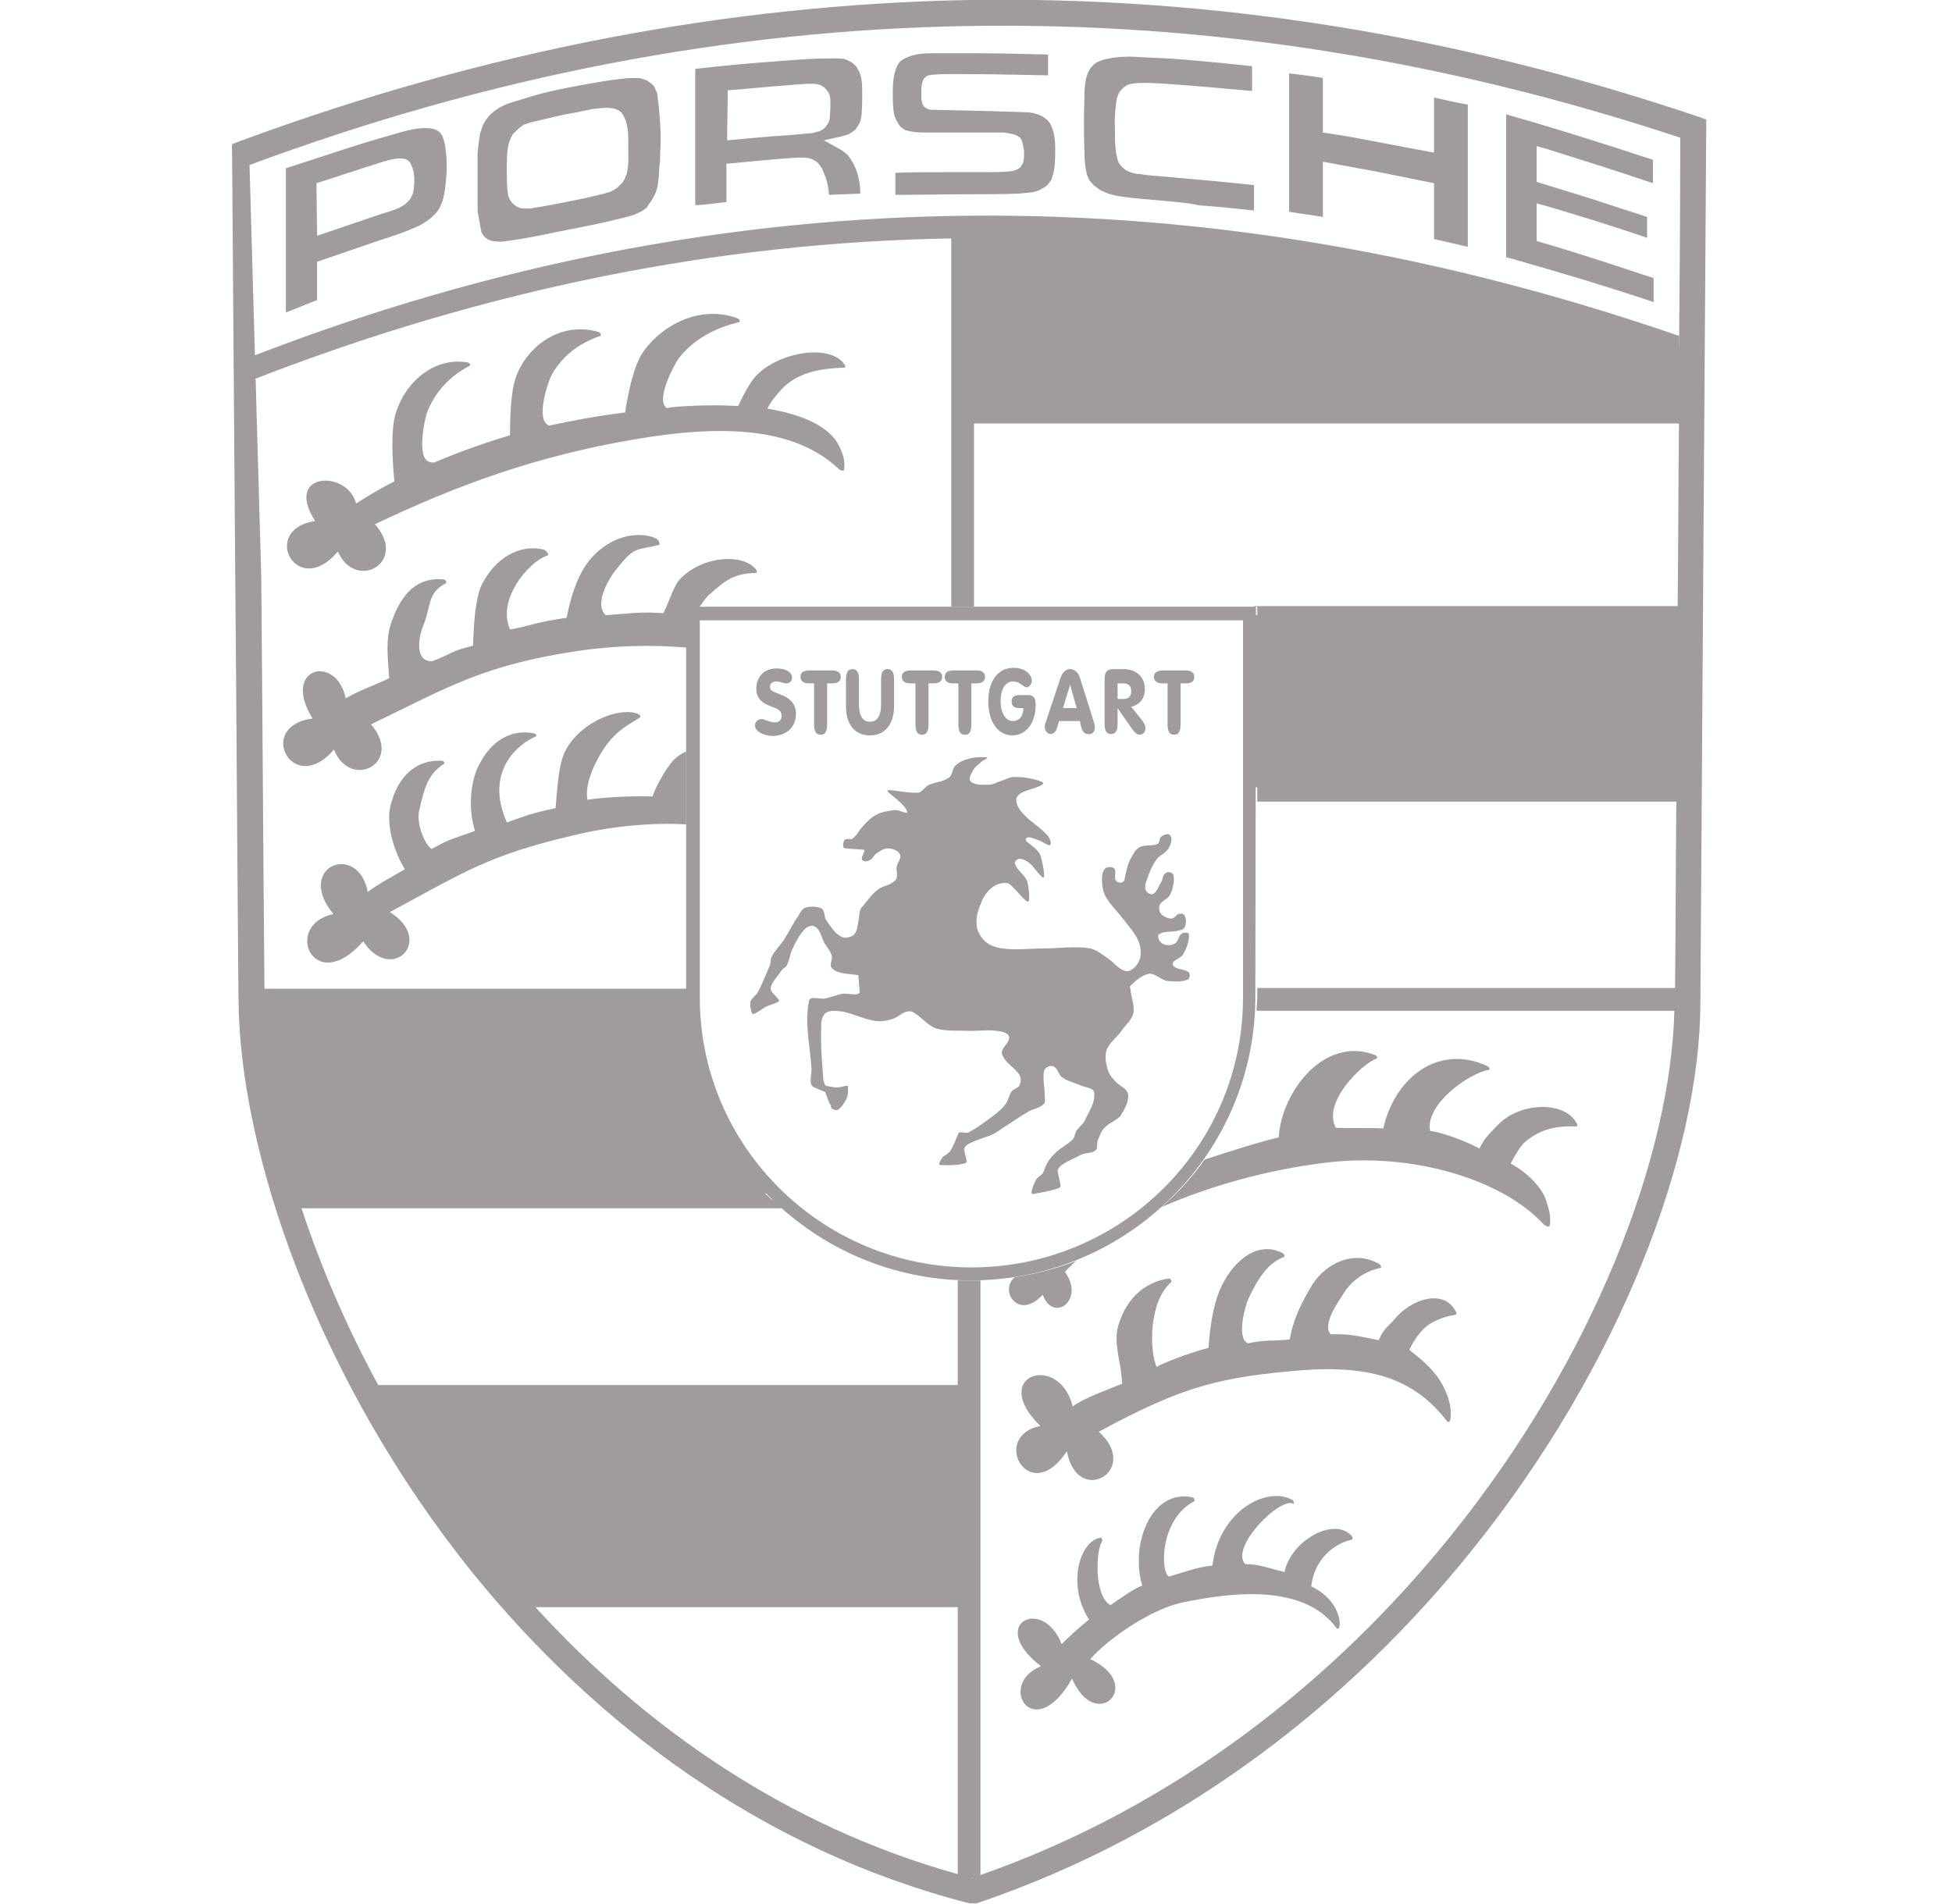<svg width="41" height="40" viewBox="0 0 41 40" fill="none" xmlns="http://www.w3.org/2000/svg">
<g clip-path="url(#clip0_413_281)">
<path d="M22.532 29.546C22.764 29.369 23.283 29.191 23.569 29.069C23.556 28.632 23.378 28.222 23.487 27.854C23.678 27.199 24.129 26.912 24.566 26.858C24.593 26.871 24.62 26.926 24.593 26.94C24.347 27.172 24.252 27.499 24.211 27.854C24.197 27.99 24.17 28.413 24.293 28.714C24.552 28.577 25.18 28.359 25.384 28.318C25.412 27.881 25.48 27.458 25.603 27.144C25.848 26.53 26.394 26.039 26.94 26.326C26.968 26.339 26.995 26.394 26.968 26.407C26.626 26.53 26.408 26.885 26.217 27.294C26.162 27.417 25.971 28.072 26.19 28.209C26.19 28.209 26.203 28.209 26.203 28.222C26.599 28.14 26.667 28.181 27.09 28.14C27.159 27.718 27.35 27.349 27.513 27.076C27.759 26.598 28.4 26.216 28.974 26.558C29.001 26.571 29.028 26.639 28.987 26.639C28.591 26.721 28.332 26.98 28.196 27.212C28.128 27.322 27.759 27.827 27.95 28.031C27.964 28.031 27.991 28.031 28.018 28.031C28.36 28.018 28.605 28.086 28.96 28.154C29.069 27.895 29.165 27.868 29.274 27.731C29.67 27.253 30.338 27.09 30.57 27.54C30.598 27.567 30.598 27.622 30.57 27.622C30.366 27.649 30.024 27.758 29.861 27.963C29.82 28.004 29.711 28.127 29.601 28.359C30.065 28.714 30.325 29 30.448 29.478C30.475 29.56 30.516 30.051 30.352 29.805C29.601 28.864 28.591 28.659 27.077 28.809C25.453 28.959 24.702 29.205 23.078 30.078C23.979 30.884 22.628 31.675 22.409 30.488C21.618 31.689 20.785 30.174 21.85 29.956C20.758 28.891 22.245 28.4 22.532 29.546Z" fill="#A09C9C"/>
<path d="M25.303 24.36C25.889 24.169 26.531 23.965 26.858 23.896C26.913 22.941 27.814 21.754 28.878 22.163C28.919 22.177 28.946 22.231 28.905 22.245C28.633 22.327 27.759 23.159 28.059 23.692C28.278 23.705 28.878 23.692 29.056 23.705C29.288 22.654 30.202 21.917 31.239 22.395C31.28 22.409 31.307 22.477 31.266 22.477C30.857 22.545 29.929 23.2 30.038 23.76C30.229 23.773 30.748 23.951 31.075 24.128C31.198 23.869 31.335 23.773 31.457 23.637C31.908 23.159 32.836 23.118 33.109 23.582C33.136 23.61 33.136 23.664 33.109 23.664C32.713 23.651 32.358 23.705 32.017 24.005C31.962 24.046 31.853 24.21 31.73 24.442C32.058 24.62 32.426 24.961 32.495 25.288C32.549 25.452 32.577 25.588 32.549 25.752C32.536 25.793 32.454 25.752 32.426 25.725C31.567 24.783 29.67 24.197 27.827 24.428C26.599 24.579 25.398 24.92 24.402 25.357C24.743 25.056 25.043 24.729 25.303 24.36ZM22.6 26.489C22.519 26.571 22.437 26.639 22.368 26.721C22.805 27.322 22.109 27.799 21.904 27.199C21.386 27.758 20.976 27.103 21.318 26.83C21.754 26.762 22.191 26.653 22.6 26.489Z" fill="#A09C9C"/>
<path d="M22.3 34.541C22.423 34.405 22.723 34.145 22.873 34.023C22.409 33.299 22.669 32.371 23.119 32.303C23.146 32.317 23.16 32.358 23.146 32.385C23.023 32.562 22.969 33.518 23.324 33.722C23.501 33.599 23.842 33.354 23.992 33.313C23.733 32.439 24.183 31.266 25.057 31.457C25.084 31.471 25.098 31.525 25.084 31.539C24.375 31.907 24.361 32.999 24.552 33.122C24.838 33.04 25.152 32.917 25.466 32.89C25.603 31.73 26.626 31.211 27.145 31.511C27.172 31.525 27.186 31.593 27.172 31.593C26.886 31.43 25.807 32.535 26.162 32.862C26.408 32.849 26.695 32.958 26.981 33.026C27.104 32.385 28.005 31.853 28.387 32.262C28.414 32.289 28.414 32.344 28.4 32.344C28.059 32.412 27.609 32.726 27.541 33.327C28.264 33.668 28.182 34.377 28.059 34.186C27.377 33.286 25.93 33.436 24.825 33.668C24.183 33.804 23.283 34.418 22.901 34.855C24.061 35.401 23.01 36.424 22.518 35.264C21.713 36.684 20.922 35.387 21.863 35.005C20.717 34.118 21.904 33.518 22.3 34.541Z" fill="#A09C9C"/>
<path d="M10.618 33.463C9.471 32.139 8.502 30.706 7.725 29.26H20.28V33.463H10.618Z" fill="#A09C9C"/>
<path d="M26.326 12.924H35.552V16.54H26.326V12.924Z" fill="#A09C9C"/>
<path d="M35.551 7.438L32.822 6.469L29.642 5.827L26.067 5.049L22.75 4.79H20.226V8.598H35.538L35.551 7.438Z" fill="#A09C9C"/>
<path d="M7.138 3.166C7.507 3.043 7.875 2.934 8.257 2.825C8.394 2.784 8.53 2.743 8.68 2.716C8.83 2.689 8.98 2.675 9.131 2.716L9.185 2.743C9.24 2.77 9.267 2.811 9.294 2.866C9.335 2.961 9.349 3.057 9.363 3.166C9.39 3.385 9.39 3.603 9.363 3.821C9.349 3.999 9.322 4.176 9.253 4.326C9.226 4.394 9.185 4.449 9.131 4.504C9.09 4.545 9.049 4.585 9.008 4.613C8.912 4.681 8.83 4.736 8.721 4.777C8.476 4.886 8.23 4.968 7.971 5.049C7.534 5.2 7.097 5.35 6.66 5.5V6.305C6.442 6.387 6.224 6.482 6.005 6.564V3.535C6.387 3.412 6.756 3.289 7.138 3.166ZM6.66 4.954C7.097 4.804 7.534 4.654 7.984 4.504C8.121 4.463 8.257 4.422 8.38 4.367L8.476 4.313L8.516 4.285L8.557 4.244L8.598 4.203L8.626 4.162L8.667 4.081C8.68 4.026 8.694 3.985 8.694 3.93C8.708 3.794 8.708 3.671 8.667 3.535L8.639 3.466L8.612 3.412L8.571 3.371L8.516 3.344L8.462 3.33H8.407H8.353C8.216 3.344 8.093 3.385 7.957 3.425C7.52 3.562 7.083 3.712 6.647 3.849L6.66 4.954ZM12.215 1.788C12.515 1.733 12.802 1.679 13.102 1.651C13.197 1.638 13.293 1.638 13.389 1.638C13.43 1.638 13.484 1.651 13.525 1.665C13.566 1.679 13.593 1.692 13.634 1.72C13.662 1.747 13.689 1.76 13.716 1.788C13.743 1.815 13.757 1.856 13.771 1.883C13.798 1.938 13.812 1.979 13.812 2.033C13.839 2.211 13.852 2.402 13.866 2.593C13.88 2.811 13.88 3.016 13.866 3.221C13.866 3.303 13.866 3.398 13.852 3.48C13.839 3.644 13.839 3.808 13.798 3.971C13.784 4.012 13.771 4.053 13.757 4.081C13.73 4.135 13.702 4.19 13.662 4.244L13.58 4.367L13.457 4.449C13.402 4.476 13.361 4.49 13.307 4.517C13.088 4.585 12.87 4.626 12.652 4.681C12.201 4.777 11.751 4.858 11.3 4.954C11.082 4.995 10.864 5.036 10.645 5.063C10.591 5.077 10.523 5.077 10.468 5.077L10.332 5.063C10.291 5.049 10.263 5.036 10.236 5.022L10.168 4.968L10.113 4.886L10.031 4.435V3.221C10.045 3.084 10.059 2.934 10.086 2.798L10.127 2.675C10.154 2.607 10.181 2.552 10.222 2.497L10.318 2.388L10.4 2.32C10.482 2.265 10.577 2.211 10.686 2.17L11.178 2.02C11.492 1.924 11.846 1.856 12.215 1.788ZM11.874 2.402L11.164 2.566C11.109 2.579 11.055 2.607 11 2.62L10.946 2.661L10.891 2.702L10.85 2.743L10.809 2.784L10.768 2.825L10.741 2.88C10.714 2.921 10.7 2.975 10.686 3.016C10.645 3.193 10.645 3.371 10.645 3.548C10.645 3.739 10.645 3.93 10.673 4.108L10.7 4.176L10.741 4.244L10.796 4.299L10.85 4.34L10.918 4.367L10.987 4.381H11.069C11.123 4.381 11.164 4.381 11.205 4.367C11.478 4.326 11.751 4.272 12.024 4.217C12.242 4.176 12.474 4.121 12.693 4.067C12.733 4.053 12.788 4.04 12.829 4.026L12.897 3.985L12.966 3.944L13.02 3.889L13.075 3.835L13.116 3.767L13.143 3.698L13.17 3.63C13.211 3.425 13.197 3.234 13.197 3.03C13.197 2.921 13.197 2.811 13.184 2.716L13.17 2.634C13.156 2.579 13.143 2.525 13.116 2.47L13.088 2.416L13.061 2.375L13.02 2.334L12.993 2.32L12.938 2.293L12.884 2.279L12.774 2.265C12.652 2.265 12.542 2.279 12.433 2.293C12.242 2.334 12.051 2.375 11.874 2.402ZM16.377 1.283C16.718 1.256 17.06 1.228 17.401 1.228C17.469 1.228 17.551 1.228 17.619 1.228C17.701 1.228 17.769 1.242 17.837 1.283C17.865 1.296 17.892 1.31 17.906 1.324C17.96 1.365 18.001 1.406 18.029 1.474C18.056 1.515 18.07 1.569 18.083 1.61C18.11 1.72 18.11 1.842 18.11 1.952C18.11 2.102 18.11 2.238 18.097 2.388C18.097 2.443 18.083 2.497 18.07 2.552L18.042 2.607C18.015 2.648 18.001 2.675 17.974 2.716L17.906 2.77C17.878 2.784 17.851 2.811 17.81 2.825C17.769 2.839 17.715 2.852 17.674 2.866L17.305 2.948L17.674 3.153C17.728 3.193 17.769 3.221 17.81 3.262L17.851 3.316C17.906 3.398 17.947 3.48 17.988 3.576C18.042 3.739 18.07 3.903 18.07 4.067C17.851 4.081 17.633 4.081 17.414 4.094C17.401 3.971 17.387 3.862 17.346 3.739L17.292 3.603L17.264 3.535L17.223 3.48L17.182 3.425L17.128 3.385L17.06 3.344C17.019 3.33 16.978 3.316 16.937 3.316C16.855 3.303 16.759 3.316 16.677 3.316C16.254 3.344 15.845 3.385 15.422 3.425L15.258 3.439V4.244C15.04 4.272 14.822 4.299 14.603 4.313V1.447C15.204 1.378 15.79 1.324 16.377 1.283ZM15.272 2.948C15.709 2.907 16.145 2.866 16.582 2.839C16.732 2.825 16.882 2.811 17.032 2.798C17.073 2.798 17.114 2.784 17.155 2.77L17.21 2.757L17.264 2.729L17.305 2.702L17.346 2.661L17.373 2.62L17.401 2.579C17.414 2.538 17.428 2.511 17.428 2.47C17.442 2.347 17.442 2.224 17.442 2.102C17.442 2.061 17.428 2.02 17.414 1.965L17.387 1.924L17.36 1.883L17.319 1.842L17.278 1.815L17.237 1.788L17.182 1.774C17.142 1.76 17.101 1.76 17.06 1.76C16.841 1.76 16.623 1.788 16.418 1.801C16.036 1.829 15.668 1.87 15.286 1.897L15.272 2.948ZM19.912 3.617C20.157 3.617 20.403 3.617 20.663 3.617C20.826 3.617 21.004 3.617 21.181 3.603C21.222 3.603 21.249 3.589 21.29 3.589C21.331 3.576 21.358 3.562 21.386 3.548L21.427 3.521L21.454 3.48L21.481 3.439L21.495 3.398L21.509 3.303V3.166L21.481 3.016L21.468 2.975L21.454 2.934L21.427 2.893L21.386 2.866L21.345 2.839L21.249 2.811L21.085 2.784H20.881H19.503C19.366 2.784 19.23 2.784 19.107 2.757C19.066 2.743 19.038 2.743 19.011 2.729L18.97 2.702L18.929 2.675L18.902 2.648L18.875 2.607L18.847 2.566C18.82 2.511 18.793 2.457 18.779 2.402C18.752 2.252 18.752 2.088 18.752 1.938C18.752 1.747 18.765 1.556 18.847 1.378C18.861 1.351 18.888 1.324 18.902 1.296C18.997 1.215 19.12 1.174 19.243 1.146C19.366 1.119 19.503 1.119 19.625 1.119C19.925 1.119 20.226 1.119 20.526 1.119C21.017 1.119 21.522 1.133 22.014 1.146V1.583C21.358 1.569 20.703 1.556 20.048 1.556C19.898 1.556 19.748 1.556 19.598 1.569C19.571 1.569 19.53 1.583 19.503 1.583L19.448 1.61L19.407 1.651L19.38 1.706L19.366 1.76L19.352 1.856C19.352 1.938 19.352 2.006 19.352 2.088L19.366 2.143L19.38 2.197L19.421 2.252L19.489 2.293L19.557 2.306C20.239 2.32 20.935 2.334 21.618 2.361L21.7 2.375C21.809 2.402 21.918 2.443 22 2.525C22.041 2.566 22.068 2.607 22.082 2.648C22.15 2.798 22.164 2.975 22.164 3.139C22.164 3.33 22.164 3.521 22.109 3.698C22.095 3.726 22.095 3.753 22.082 3.78L22.041 3.835C22.014 3.876 21.986 3.903 21.945 3.93C21.877 3.971 21.809 4.012 21.741 4.026C21.631 4.053 21.509 4.053 21.399 4.067C21.058 4.081 20.731 4.081 20.39 4.081C19.857 4.081 19.325 4.094 18.806 4.094C18.806 3.944 18.806 3.78 18.806 3.63C19.161 3.617 19.516 3.617 19.871 3.617H19.912ZM24.429 4.217C24.156 4.19 23.87 4.176 23.597 4.135C23.474 4.121 23.351 4.094 23.242 4.053C23.187 4.026 23.133 4.012 23.078 3.971C23.037 3.944 23.01 3.917 22.969 3.889C22.942 3.862 22.914 3.821 22.887 3.794C22.86 3.753 22.846 3.712 22.832 3.671C22.791 3.521 22.778 3.357 22.778 3.193C22.764 2.798 22.764 2.416 22.778 2.02V1.924C22.791 1.747 22.805 1.569 22.914 1.419C22.955 1.378 22.983 1.337 23.037 1.31C23.174 1.242 23.337 1.215 23.488 1.201C23.651 1.187 23.801 1.187 23.965 1.201C24.279 1.215 24.607 1.228 24.92 1.256C25.384 1.296 25.835 1.337 26.299 1.392V1.911C25.685 1.856 25.084 1.801 24.47 1.76C24.279 1.747 24.074 1.733 23.87 1.747L23.774 1.76L23.706 1.774L23.651 1.801L23.597 1.842L23.542 1.897L23.501 1.952L23.474 2.02C23.46 2.061 23.447 2.102 23.447 2.143C23.419 2.334 23.406 2.538 23.419 2.743C23.419 2.907 23.419 3.071 23.447 3.234C23.46 3.275 23.46 3.316 23.474 3.357L23.501 3.425L23.542 3.48L23.597 3.535L23.651 3.576L23.706 3.603L23.774 3.63C23.829 3.644 23.883 3.657 23.938 3.657C24.115 3.685 24.306 3.698 24.484 3.712C25.098 3.767 25.726 3.821 26.34 3.889C26.34 4.053 26.34 4.203 26.34 4.367V4.422C25.958 4.381 25.562 4.34 25.18 4.313C24.948 4.258 24.688 4.244 24.429 4.217ZM28.605 2.921C29.11 3.016 29.615 3.112 30.12 3.207V2.047C30.352 2.102 30.584 2.156 30.83 2.197V5.186C30.598 5.131 30.366 5.077 30.12 5.022V3.849C29.711 3.767 29.315 3.685 28.905 3.603C28.537 3.535 28.155 3.466 27.786 3.398V4.558C27.554 4.517 27.322 4.49 27.077 4.449V1.542C27.309 1.569 27.554 1.597 27.786 1.638V2.784C28.059 2.825 28.332 2.866 28.605 2.921ZM33.968 3.112C34.214 3.193 34.46 3.275 34.719 3.357V3.849C33.996 3.603 33.259 3.371 32.522 3.139L32.276 3.071V3.821C32.809 3.985 33.354 4.149 33.887 4.326C34.119 4.408 34.364 4.476 34.596 4.558V4.995C33.914 4.763 33.218 4.545 32.522 4.34L32.276 4.272V5.063C32.795 5.213 33.313 5.377 33.818 5.541C34.119 5.636 34.419 5.745 34.733 5.841V6.346C33.75 6.018 32.754 5.718 31.744 5.432L31.635 5.404V2.402C32.413 2.62 33.191 2.866 33.968 3.112Z" fill="#A09C9C"/>
<path d="M5.964 25.07C5.527 23.61 5.295 22.245 5.282 21.071H14.425C14.453 22.613 15.094 24.033 16.104 25.07H5.964Z" fill="#A09C9C"/>
<path d="M4.873 3.03L5.05 2.961C10.154 1.078 15.244 0.096 20.349 -1.01042e-05C25.453 -0.082 30.543 0.723 35.647 2.443L35.838 2.511V2.702C35.797 8.83 35.756 14.957 35.715 21.085C35.702 24.251 34.037 28.7 30.898 32.59C28.373 35.728 24.879 38.512 20.512 39.986H20.362C15.954 38.854 12.474 36.179 9.936 33.054C6.688 29.028 5.023 24.224 5.009 20.962C4.982 18.001 4.968 15.039 4.941 12.091L4.873 3.03ZM10.823 33.299H20.103V29.573H8.202C8.162 29.505 8.121 29.437 8.093 29.369C8.735 30.515 9.485 31.648 10.345 32.726C10.509 32.917 10.659 33.108 10.823 33.299ZM20.116 33.763H11.246C13.539 36.274 16.5 38.362 20.116 39.372V33.763ZM11.055 33.559C11.041 33.545 11.041 33.545 11.041 33.531C11.041 33.545 11.055 33.559 11.055 33.559ZM7.943 29.096H20.116V26.899C20.212 26.899 20.308 26.899 20.403 26.899C20.471 26.899 20.526 26.899 20.594 26.899V39.386C20.581 39.386 20.567 39.4 20.567 39.4C24.716 37.953 28.046 35.278 30.475 32.262C33.491 28.523 35.101 24.265 35.169 21.208C35.169 21.221 35.169 21.221 35.169 21.235H26.394C26.394 21.14 26.408 21.044 26.408 20.948V20.757H35.183C35.197 19.447 35.197 18.137 35.21 16.841H26.408V16.377H35.21C35.224 15.312 35.224 14.261 35.238 13.21H26.408V12.746H26.34V12.733H35.238C35.251 11.45 35.251 10.181 35.265 8.898H20.458V12.746H19.98V5.009C15.122 5.09 10.25 6.059 5.364 7.956L5.35 7.465C10.372 5.527 15.395 4.572 20.403 4.531C25.371 4.49 30.325 5.35 35.265 7.056C35.265 7.219 35.265 7.383 35.265 7.547C35.279 5.991 35.292 4.435 35.292 2.893C30.311 1.242 25.33 0.464 20.362 0.546C15.313 0.628 10.277 1.597 5.241 3.466L5.487 12.091C5.514 14.985 5.528 17.878 5.555 20.785C5.555 20.785 5.555 20.785 5.555 20.771H14.439V20.962C14.439 21.058 14.439 21.153 14.453 21.249H5.541C5.569 22.34 5.801 23.61 6.196 24.947C6.196 24.933 6.183 24.92 6.183 24.906H15.927C16.009 25.002 16.091 25.097 16.186 25.179L16.486 25.384H6.333C6.729 26.585 7.261 27.84 7.943 29.096ZM6.306 25.288C6.292 25.261 6.292 25.234 6.278 25.22C6.292 25.247 6.306 25.261 6.306 25.288ZM6.251 25.111C6.237 25.084 6.237 25.056 6.224 25.029C6.237 25.056 6.251 25.084 6.251 25.111ZM35.156 20.962V20.976C35.156 20.976 35.156 20.976 35.156 20.962ZM35.156 21.044V21.058C35.156 21.058 35.156 21.058 35.156 21.044ZM35.156 21.044C35.156 21.03 35.156 21.03 35.156 21.03V21.044ZM35.156 21.003C35.156 20.989 35.156 20.989 35.156 20.989V21.003ZM35.156 20.798C35.156 20.785 35.156 20.785 35.156 20.785V20.798ZM20.458 8.434H35.251C35.251 8.516 35.251 8.584 35.251 8.666C35.251 8.297 35.251 7.929 35.251 7.561C30.325 5.841 25.398 4.981 20.458 5.009V8.434ZM20.43 39.441C20.417 39.441 20.417 39.441 20.403 39.454C20.417 39.454 20.417 39.454 20.43 39.441ZM20.239 39.413C20.198 39.4 20.171 39.4 20.13 39.386C20.171 39.386 20.212 39.4 20.239 39.413Z" fill="#A09C9C"/>
<path d="M7.479 10.577C7.738 10.413 8.011 10.249 8.284 10.113C8.243 9.69 8.202 9.034 8.312 8.68C8.516 8.025 9.117 7.492 9.826 7.615C9.867 7.629 9.895 7.67 9.867 7.683C9.472 7.888 9.158 8.202 8.98 8.639C8.926 8.761 8.735 9.635 9.021 9.703C9.049 9.717 9.076 9.717 9.117 9.717C9.635 9.498 10.168 9.307 10.713 9.144C10.713 8.721 10.727 8.134 10.877 7.82C11.15 7.206 11.833 6.755 12.569 6.974C12.611 6.987 12.638 7.042 12.611 7.056C12.174 7.206 11.819 7.465 11.587 7.874C11.519 7.997 11.232 8.83 11.532 8.939H11.546C12.051 8.83 12.569 8.734 13.129 8.666C13.197 8.243 13.306 7.697 13.498 7.41C13.907 6.81 14.726 6.401 15.49 6.687C15.531 6.701 15.558 6.755 15.517 6.769C15.012 6.892 14.576 7.124 14.262 7.52C14.18 7.629 13.757 8.393 14.002 8.57C14.03 8.57 14.057 8.57 14.084 8.557C14.521 8.516 15.026 8.502 15.504 8.53C15.627 8.27 15.749 8.038 15.886 7.888C16.363 7.397 17.414 7.219 17.728 7.642C17.756 7.67 17.769 7.724 17.728 7.724C17.278 7.738 16.814 7.806 16.473 8.12C16.418 8.175 16.227 8.366 16.118 8.584C16.841 8.707 17.455 8.953 17.646 9.417C17.715 9.567 17.756 9.703 17.728 9.867C17.728 9.908 17.633 9.881 17.605 9.84C16.691 8.993 15.231 8.898 13.279 9.239C11.3 9.58 9.649 10.167 7.875 11.013C8.585 11.819 7.465 12.433 7.097 11.586C6.237 12.61 5.446 11.123 6.619 10.945C5.951 9.908 7.302 9.867 7.479 10.577Z" fill="#A09C9C"/>
<path d="M7.725 18.738C7.957 18.56 8.257 18.41 8.503 18.26C8.257 17.864 8.107 17.291 8.203 16.922C8.366 16.267 8.776 15.954 9.281 15.981C9.322 15.981 9.349 16.035 9.322 16.049C8.967 16.281 8.912 16.581 8.803 17.032C8.749 17.277 8.885 17.687 9.062 17.837C9.513 17.591 9.499 17.632 9.977 17.455C9.84 17.032 9.868 16.459 10.045 16.104C10.318 15.53 10.768 15.312 11.219 15.408C11.26 15.421 11.287 15.462 11.246 15.476C10.891 15.626 10.168 16.199 10.646 17.277C11.082 17.127 11.11 17.1 11.669 16.977C11.71 16.554 11.724 16.049 11.887 15.749C12.229 15.135 13.034 14.848 13.402 14.998C13.443 15.012 13.47 15.066 13.43 15.08C13.225 15.217 12.952 15.326 12.679 15.735C12.529 15.954 12.27 16.459 12.338 16.8C12.733 16.745 13.252 16.718 13.703 16.732C13.798 16.472 13.989 16.158 14.112 16.008C14.194 15.913 14.303 15.831 14.412 15.79V17.318C13.662 17.277 12.829 17.359 12.037 17.55C10.25 17.973 9.786 18.301 8.189 19.161C9.144 19.761 8.216 20.675 7.629 19.775C6.592 20.962 5.924 19.434 7.002 19.202C6.183 18.205 7.52 17.673 7.725 18.738Z" fill="#A09C9C"/>
<path d="M7.261 14.671C7.534 14.507 7.902 14.384 8.175 14.248C8.148 13.825 8.093 13.443 8.216 13.088C8.435 12.446 8.776 12.119 9.322 12.173C9.363 12.187 9.39 12.228 9.363 12.255C8.967 12.46 9.062 12.733 8.885 13.156C8.83 13.279 8.694 13.797 8.981 13.879C9.008 13.893 9.035 13.893 9.076 13.893C9.595 13.688 9.404 13.702 9.936 13.565C9.949 13.156 9.977 12.596 10.113 12.296C10.4 11.709 10.932 11.423 11.423 11.546C11.464 11.559 11.546 11.655 11.505 11.668C11.11 11.791 10.427 12.596 10.714 13.224C11.055 13.17 11.287 13.06 11.901 12.979C11.983 12.555 12.119 12.132 12.324 11.846C12.747 11.259 13.402 11.136 13.784 11.314C13.825 11.327 13.88 11.436 13.839 11.45C13.334 11.559 13.32 11.505 12.993 11.9C12.815 12.105 12.461 12.665 12.72 12.924C13.157 12.897 13.457 12.842 13.934 12.883C14.057 12.637 14.153 12.296 14.289 12.16C14.767 11.668 15.599 11.627 15.872 11.955C15.9 11.982 15.913 12.037 15.872 12.037C15.422 12.05 15.258 12.173 14.903 12.487C14.863 12.514 14.781 12.624 14.685 12.76H14.426V13.606C13.689 13.538 12.884 13.565 12.133 13.675C10.154 13.975 9.431 14.425 7.793 15.217C8.489 16.035 7.357 16.609 7.015 15.749C6.142 16.759 5.364 15.244 6.565 15.094C5.896 14.016 7.07 13.729 7.261 14.671Z" fill="#A09C9C"/>
<path d="M26.108 13.033V20.962C26.108 24.087 23.556 26.626 20.403 26.626C17.264 26.626 14.699 24.087 14.699 20.962V13.033H26.108ZM26.381 12.746H14.412V20.948C14.412 24.21 17.101 26.899 20.39 26.899C23.692 26.899 26.367 24.21 26.367 20.948L26.381 12.746Z" fill="#A09C9C"/>
<path d="M20.144 18.56C20.198 18.615 20.321 18.547 20.362 18.492C20.457 18.342 20.444 18.151 20.457 17.96C20.471 17.755 20.471 17.578 20.403 17.387C20.294 17.059 20.144 16.8 19.775 16.745C19.734 16.732 19.652 16.813 19.68 16.841C19.925 17.1 20.021 17.086 20.089 17.482C20.157 17.864 20.116 18.533 20.144 18.56ZM17.564 23.323C17.619 23.337 17.742 23.173 17.783 23.077C17.824 22.995 17.81 22.832 17.81 22.818C17.796 22.791 17.66 22.845 17.592 22.845C17.523 22.845 17.469 22.832 17.373 22.818C17.278 22.805 17.291 22.586 17.278 22.463C17.25 22.149 17.237 21.835 17.25 21.522C17.25 21.44 17.278 21.331 17.346 21.276C17.441 21.221 17.578 21.235 17.687 21.249C17.905 21.29 18.11 21.399 18.342 21.44C18.465 21.467 18.601 21.453 18.724 21.413C18.834 21.385 18.915 21.303 19.011 21.262C19.066 21.249 19.134 21.235 19.175 21.262C19.352 21.358 19.475 21.535 19.652 21.604C19.884 21.672 20.13 21.645 20.376 21.658C20.567 21.658 20.758 21.631 20.949 21.658C21.031 21.672 21.167 21.685 21.194 21.781C21.222 21.904 21.017 22.013 21.044 22.136C21.099 22.327 21.317 22.422 21.413 22.586C21.454 22.654 21.44 22.736 21.413 22.805C21.386 22.859 21.29 22.873 21.249 22.927C21.194 23.009 21.181 23.105 21.126 23.187C21.072 23.268 20.99 23.337 20.908 23.405C20.73 23.541 20.553 23.678 20.348 23.787C20.28 23.828 20.157 23.746 20.13 23.814C20.075 23.937 20.021 24.087 19.966 24.169C19.912 24.251 19.843 24.265 19.802 24.306C19.762 24.36 19.707 24.456 19.734 24.469C19.762 24.483 20.021 24.483 20.116 24.469C20.212 24.456 20.266 24.442 20.294 24.428C20.321 24.401 20.28 24.319 20.253 24.156C20.239 23.992 20.689 23.924 20.908 23.801C21.14 23.651 21.372 23.487 21.604 23.35C21.699 23.296 21.836 23.282 21.918 23.2C21.959 23.159 21.945 23.091 21.945 23.037C21.945 22.9 21.918 22.764 21.918 22.627C21.918 22.559 21.918 22.477 21.972 22.436C22.013 22.395 22.095 22.381 22.136 22.409C22.218 22.45 22.232 22.573 22.3 22.627C22.409 22.709 22.546 22.736 22.668 22.791C22.777 22.845 22.969 22.845 22.982 22.955C23.009 23.159 22.873 23.35 22.791 23.528C22.75 23.623 22.655 23.678 22.6 23.773C22.573 23.828 22.573 23.896 22.532 23.937C22.423 24.046 22.273 24.115 22.163 24.224C22.081 24.306 22.013 24.388 21.972 24.483C21.945 24.538 21.931 24.592 21.904 24.647C21.863 24.701 21.795 24.715 21.754 24.797C21.713 24.879 21.617 25.097 21.699 25.084C21.781 25.07 22.259 24.988 22.273 24.933C22.286 24.892 22.245 24.77 22.218 24.62C22.191 24.469 22.532 24.36 22.696 24.265C22.791 24.21 22.928 24.237 23.009 24.169C23.064 24.128 23.037 24.033 23.05 23.978C23.091 23.883 23.119 23.773 23.201 23.692C23.296 23.582 23.46 23.541 23.542 23.432C23.624 23.296 23.719 23.132 23.692 22.982C23.665 22.859 23.514 22.818 23.433 22.723C23.364 22.654 23.296 22.573 23.269 22.477C23.228 22.34 23.201 22.204 23.241 22.067C23.296 21.904 23.46 21.795 23.555 21.658C23.637 21.535 23.76 21.44 23.801 21.303C23.842 21.14 23.76 20.962 23.747 20.798C23.747 20.771 23.719 20.73 23.747 20.703C23.856 20.607 23.979 20.485 24.129 20.457C24.265 20.444 24.374 20.58 24.511 20.607C24.647 20.621 24.811 20.635 24.947 20.58C24.988 20.566 25.002 20.471 24.975 20.43C24.879 20.348 24.674 20.375 24.634 20.266C24.606 20.171 24.797 20.143 24.852 20.048C24.92 19.925 24.975 19.788 24.975 19.638C24.975 19.584 24.866 19.584 24.825 19.611C24.756 19.652 24.756 19.747 24.702 19.802C24.661 19.843 24.593 19.857 24.538 19.857C24.483 19.857 24.401 19.829 24.374 19.788C24.333 19.747 24.306 19.652 24.347 19.625C24.456 19.556 24.606 19.584 24.729 19.556C24.784 19.543 24.852 19.529 24.879 19.488C24.92 19.406 24.92 19.311 24.879 19.229C24.866 19.188 24.797 19.188 24.756 19.202C24.702 19.215 24.674 19.297 24.606 19.297C24.524 19.297 24.442 19.256 24.388 19.202C24.347 19.147 24.333 19.065 24.361 19.011C24.401 18.915 24.538 18.888 24.579 18.792C24.634 18.669 24.674 18.519 24.647 18.383C24.634 18.328 24.524 18.301 24.483 18.342C24.415 18.383 24.429 18.478 24.388 18.533C24.333 18.615 24.306 18.738 24.224 18.779C24.169 18.806 24.074 18.751 24.06 18.683C24.033 18.574 24.101 18.465 24.129 18.369C24.169 18.26 24.224 18.151 24.292 18.055C24.361 17.96 24.497 17.919 24.552 17.81C24.593 17.728 24.634 17.619 24.579 17.55C24.538 17.496 24.442 17.537 24.388 17.578C24.347 17.605 24.361 17.7 24.32 17.728C24.197 17.782 24.047 17.741 23.938 17.796C23.842 17.851 23.801 17.946 23.747 18.042C23.651 18.205 23.637 18.492 23.596 18.519C23.555 18.56 23.46 18.547 23.433 18.492C23.392 18.424 23.46 18.315 23.405 18.246C23.364 18.205 23.255 18.205 23.214 18.246C23.16 18.301 23.146 18.383 23.146 18.465C23.146 18.587 23.16 18.71 23.214 18.82C23.31 18.997 23.46 19.133 23.583 19.297C23.706 19.461 23.856 19.611 23.924 19.802C23.965 19.925 23.979 20.075 23.924 20.184C23.883 20.293 23.774 20.403 23.665 20.403C23.514 20.389 23.405 20.225 23.282 20.143C23.16 20.061 23.037 19.952 22.9 19.925C22.586 19.87 22.259 19.925 21.931 19.925C21.645 19.925 21.345 19.966 21.058 19.925C20.922 19.911 20.771 19.857 20.676 19.761C20.58 19.666 20.512 19.529 20.512 19.406C20.498 19.229 20.567 19.065 20.635 18.901C20.689 18.792 20.771 18.683 20.881 18.615C20.962 18.56 21.099 18.533 21.181 18.56C21.276 18.601 21.536 18.956 21.59 18.942C21.645 18.929 21.604 18.615 21.576 18.519C21.522 18.369 21.358 18.287 21.317 18.137C21.304 18.096 21.372 18.042 21.413 18.042C21.495 18.042 21.59 18.096 21.658 18.164C21.699 18.192 21.877 18.451 21.918 18.437C21.959 18.424 21.89 18.069 21.849 17.96C21.781 17.81 21.563 17.7 21.549 17.66C21.536 17.632 21.549 17.605 21.59 17.591C21.672 17.591 21.754 17.632 21.836 17.66C21.904 17.687 22.013 17.769 22.054 17.755C22.095 17.741 22.054 17.619 22.013 17.564C21.863 17.387 21.658 17.277 21.508 17.114C21.426 17.032 21.345 16.922 21.345 16.8C21.345 16.732 21.426 16.663 21.495 16.636C21.617 16.581 21.781 16.554 21.89 16.486C21.931 16.459 21.904 16.431 21.863 16.418C21.686 16.349 21.495 16.322 21.304 16.322C21.194 16.322 21.099 16.39 20.99 16.418C20.922 16.445 20.853 16.486 20.771 16.486C20.635 16.486 20.485 16.5 20.389 16.418C20.335 16.363 20.403 16.254 20.444 16.172C20.485 16.104 20.553 16.063 20.608 16.008C20.648 15.967 20.771 15.926 20.73 15.913C20.689 15.899 20.471 15.899 20.348 15.94C20.239 15.967 20.144 16.008 20.062 16.09C19.994 16.158 20.007 16.308 19.912 16.349C19.748 16.445 19.666 16.418 19.488 16.5C19.448 16.527 19.352 16.636 19.311 16.65C19.093 16.677 18.656 16.568 18.642 16.609C18.615 16.65 18.984 16.854 19.052 17.045C19.079 17.127 18.874 17.004 18.793 17.018C18.656 17.032 18.52 17.059 18.41 17.114C18.301 17.168 18.206 17.264 18.124 17.359C18.042 17.441 18.001 17.55 17.905 17.619C17.864 17.646 17.769 17.605 17.742 17.646C17.701 17.7 17.687 17.823 17.755 17.823L18.137 17.851C18.206 17.851 18.069 18.001 18.11 18.069C18.137 18.11 18.233 18.096 18.274 18.069C18.328 18.042 18.356 17.96 18.424 17.919C18.492 17.878 18.561 17.823 18.642 17.823C18.738 17.823 18.861 17.864 18.902 17.946C18.943 18.028 18.847 18.123 18.834 18.205C18.82 18.301 18.874 18.424 18.806 18.492C18.601 18.683 18.533 18.519 18.233 18.901C17.987 19.202 18.096 19.038 18.015 19.434C18.001 19.515 17.987 19.597 17.919 19.652C17.851 19.693 17.742 19.72 17.673 19.679C17.537 19.611 17.455 19.475 17.36 19.338C17.305 19.27 17.332 19.147 17.264 19.092C17.169 19.038 17.032 19.038 16.923 19.065C16.841 19.092 16.8 19.188 16.759 19.256C16.65 19.406 16.568 19.584 16.473 19.734C16.391 19.857 16.281 19.966 16.213 20.089C16.172 20.157 16.2 20.239 16.159 20.307C16.077 20.498 16.009 20.675 15.913 20.853C15.872 20.921 15.79 20.962 15.763 21.044C15.749 21.126 15.777 21.303 15.817 21.303C15.858 21.303 15.995 21.208 16.077 21.153C16.172 21.112 16.35 21.058 16.363 21.03C16.377 21.003 16.268 20.907 16.213 20.839C16.118 20.716 16.322 20.539 16.404 20.403C16.431 20.348 16.5 20.334 16.527 20.28C16.582 20.171 16.595 20.034 16.65 19.925C16.718 19.775 16.8 19.625 16.909 19.515C16.964 19.461 17.059 19.42 17.128 19.475C17.237 19.543 17.25 19.693 17.319 19.816C17.373 19.898 17.441 19.98 17.469 20.075C17.496 20.157 17.414 20.266 17.469 20.334C17.537 20.416 17.673 20.444 17.783 20.457L18.028 20.485L18.056 20.826C18.069 20.948 17.796 20.853 17.673 20.88C17.564 20.907 17.455 20.948 17.332 20.976C17.223 21.003 17.018 20.907 16.991 21.03C16.895 21.508 17.018 21.986 17.046 22.463C17.046 22.586 16.977 22.791 17.1 22.845L17.332 22.941C17.373 23.037 17.401 23.159 17.455 23.228C17.441 23.296 17.51 23.309 17.564 23.323Z" fill="#A09C9C"/>
<path d="M25.084 14.22C25.084 14.125 25.016 14.084 24.893 14.084H24.429C24.306 14.084 24.238 14.125 24.238 14.22C24.238 14.316 24.306 14.357 24.429 14.357H24.524V15.217C24.524 15.367 24.565 15.435 24.661 15.435C24.756 15.435 24.797 15.367 24.797 15.217V14.357H24.893C25.029 14.357 25.084 14.316 25.084 14.22ZM23.76 14.521C23.76 14.63 23.706 14.684 23.596 14.684H23.474V14.357H23.596C23.706 14.357 23.76 14.412 23.76 14.521ZM24.06 15.299C24.06 15.244 24.033 15.189 23.979 15.121L23.76 14.848C23.938 14.807 24.047 14.671 24.047 14.48C24.047 14.234 23.883 14.057 23.596 14.057H23.392C23.241 14.057 23.201 14.125 23.201 14.275V15.203C23.201 15.353 23.241 15.421 23.337 15.421C23.433 15.421 23.474 15.353 23.474 15.203V14.876L23.787 15.326C23.842 15.394 23.883 15.435 23.938 15.435C24.006 15.435 24.06 15.38 24.06 15.299ZM22.614 14.876H22.327L22.477 14.384L22.614 14.876ZM22.996 15.285C22.996 15.258 22.996 15.23 22.982 15.189L22.682 14.234C22.641 14.125 22.573 14.057 22.477 14.057C22.382 14.057 22.314 14.125 22.273 14.248L21.959 15.189C21.945 15.217 21.945 15.244 21.945 15.271C21.945 15.353 22 15.421 22.068 15.421C22.122 15.421 22.177 15.38 22.204 15.285L22.245 15.148H22.682L22.709 15.271C22.737 15.367 22.777 15.421 22.846 15.421C22.941 15.435 22.996 15.38 22.996 15.285ZM21.754 14.807C21.754 14.657 21.699 14.602 21.59 14.602H21.413C21.304 14.602 21.249 14.643 21.249 14.739C21.249 14.835 21.304 14.876 21.413 14.876H21.495C21.495 15.039 21.413 15.148 21.276 15.148C21.126 15.148 21.017 14.985 21.017 14.725C21.017 14.466 21.126 14.316 21.276 14.316C21.427 14.316 21.495 14.439 21.563 14.439C21.617 14.439 21.672 14.37 21.672 14.302C21.672 14.166 21.522 14.029 21.29 14.029C20.962 14.029 20.758 14.302 20.758 14.739C20.758 15.162 20.962 15.449 21.263 15.449C21.563 15.449 21.754 15.176 21.754 14.807ZM20.689 14.22C20.689 14.125 20.621 14.084 20.498 14.084H20.034C19.912 14.084 19.843 14.125 19.843 14.22C19.843 14.316 19.912 14.357 20.034 14.357H20.13V15.217C20.13 15.367 20.171 15.435 20.267 15.435C20.362 15.435 20.403 15.367 20.403 15.217V14.357H20.498C20.621 14.357 20.689 14.316 20.689 14.22ZM19.789 14.22C19.789 14.125 19.721 14.084 19.598 14.084H19.134C19.011 14.084 18.943 14.125 18.943 14.22C18.943 14.316 19.011 14.357 19.134 14.357H19.229V15.217C19.229 15.367 19.27 15.435 19.366 15.435C19.461 15.435 19.502 15.367 19.502 15.217V14.357H19.598C19.721 14.357 19.789 14.316 19.789 14.22ZM18.779 14.835V14.275C18.779 14.125 18.738 14.057 18.642 14.057C18.547 14.057 18.506 14.125 18.506 14.275V14.807C18.506 15.039 18.424 15.162 18.274 15.162C18.124 15.162 18.042 15.039 18.042 14.807V14.275C18.042 14.125 18.001 14.057 17.905 14.057C17.81 14.057 17.769 14.125 17.769 14.275V14.835C17.769 15.23 17.96 15.449 18.274 15.449C18.574 15.449 18.779 15.23 18.779 14.835ZM17.66 14.22C17.66 14.125 17.592 14.084 17.469 14.084H17.005C16.882 14.084 16.814 14.125 16.814 14.22C16.814 14.316 16.882 14.357 17.005 14.357H17.1V15.217C17.1 15.367 17.141 15.435 17.237 15.435C17.332 15.435 17.373 15.367 17.373 15.217V14.357H17.469C17.592 14.357 17.66 14.316 17.66 14.22ZM16.718 14.998C16.718 14.794 16.609 14.671 16.391 14.589C16.254 14.534 16.172 14.521 16.172 14.425C16.172 14.357 16.227 14.316 16.309 14.316C16.377 14.316 16.459 14.357 16.514 14.357C16.595 14.357 16.636 14.302 16.636 14.234C16.636 14.125 16.514 14.043 16.309 14.043C16.049 14.043 15.886 14.22 15.886 14.466C15.886 14.671 15.995 14.766 16.213 14.848C16.336 14.889 16.418 14.93 16.418 15.039C16.418 15.121 16.363 15.176 16.282 15.176C16.159 15.176 16.063 15.107 15.995 15.107C15.913 15.107 15.858 15.162 15.858 15.244C15.858 15.353 16.022 15.462 16.241 15.462C16.541 15.449 16.718 15.258 16.718 14.998Z" fill="#A09C9C"/>
</g>
<defs>
<clipPath id="clip0_413_281">
<rect width="40" height="40" fill="white" transform="translate(0.71)"/>
</clipPath>
</defs>
</svg>
